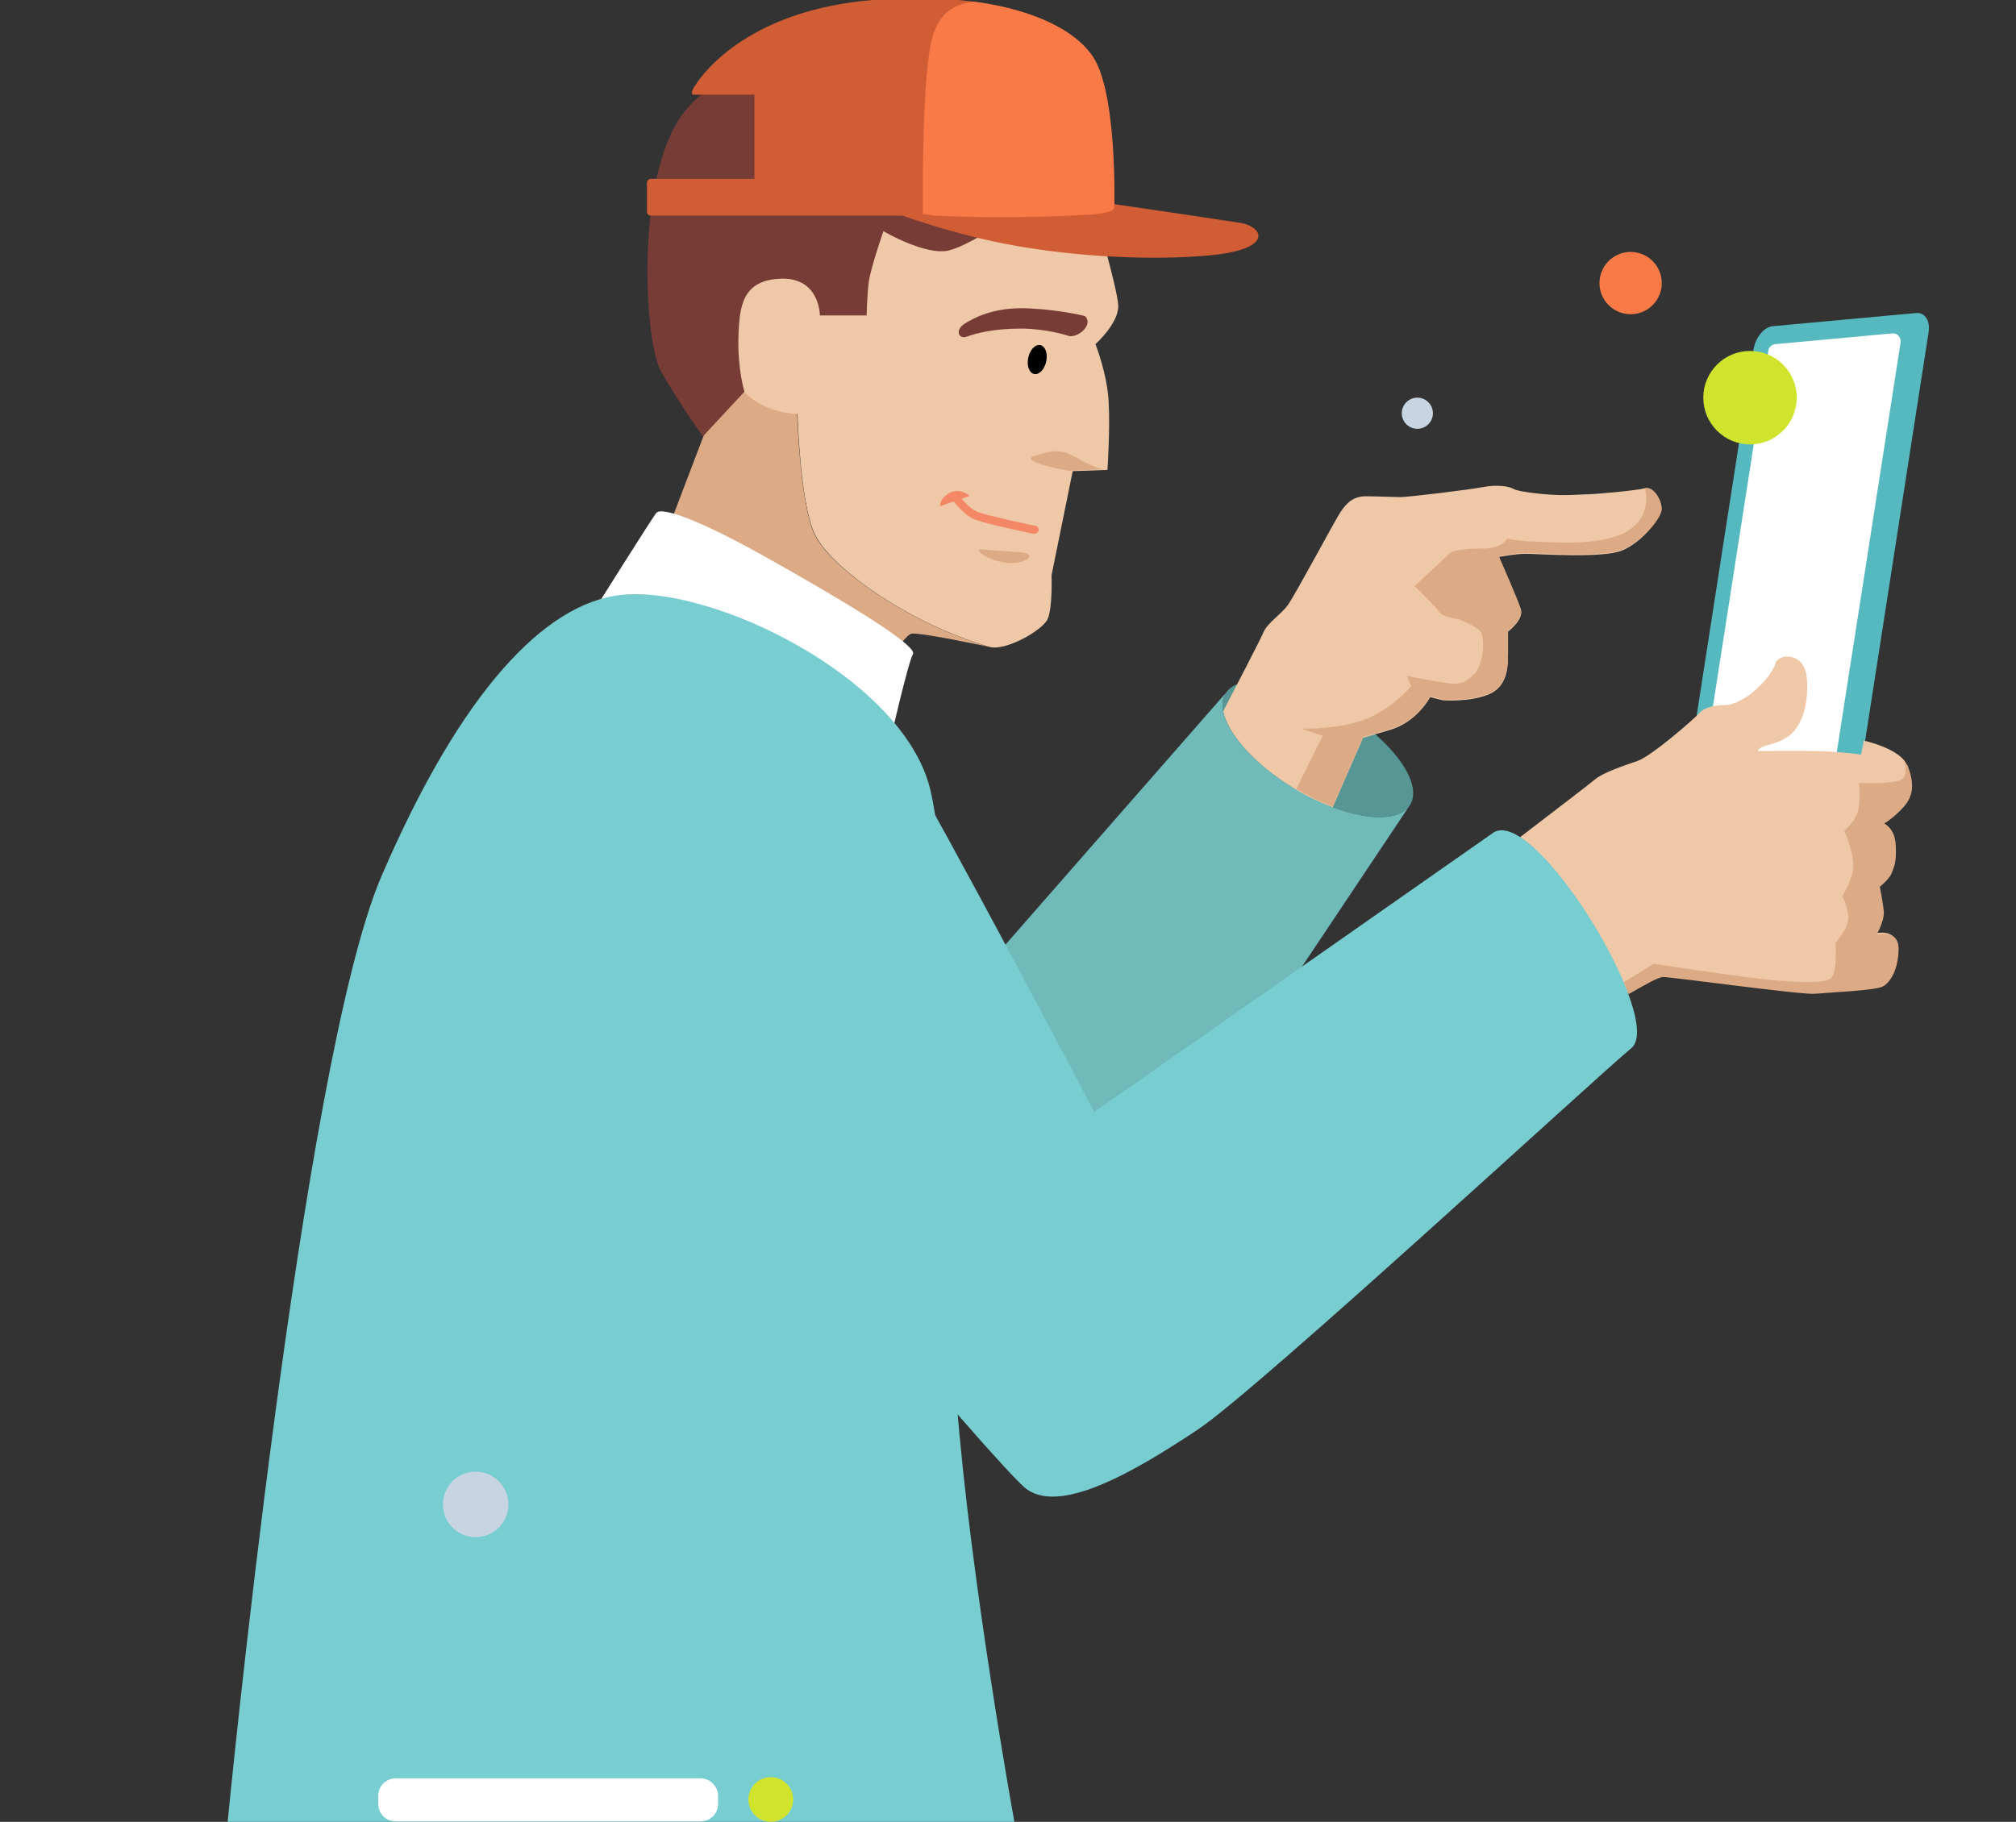 <?xml version="1.0" encoding="utf-8"?>
<!-- Generator: Adobe Illustrator 19.2.0, SVG Export Plug-In . SVG Version: 6.00 Build 0)  -->
<svg version="1.1" xmlns="http://www.w3.org/2000/svg" xmlns:xlink="http://www.w3.org/1999/xlink" x="0px"
	 y="0px" viewBox="0 0 504.8 456.3" style="enable-background:new 0 0 504.8 456.3;" xml:space="preserve">
<rect x="0" y="0" width="504.8" height="456.3" fill="#333333" stroke="none"/>
<style type="text/css">
	.st0{fill:#EFC8A7;}
	.st1{fill:#55B9BF;}
	.st2{fill:#FFFFFF;}
	.st3{fill:#773C35;}
	.st4{fill:#F48866;}
	.st5{fill:#DCAA84;}
	.st6{fill:#D15D34;}
	.st7{fill:#78CDD1;}
	.st8{fill:#70BABA;}
	.st9{fill:#569694;}
	.st10{fill:#FA7A47;}
	.st11{fill:#D1E42D;}
	.st12{fill:#C7D4E2;}
</style>
<title>Artboard 1</title>
<path class="st0" d="M262.3,155.1c1.3-2.8,1-11,1-11l5.3-26.1l8.7-0.3c0,0,0.7-10.1,0.3-17c-0.3-6.9-3.3-14.5-3.3-14.5
	s6-5.4,5.7-9.8c-0.3-4.4-5.3-21.4-5.3-21.4l-46.3-6.6L196,58.4l-9.3,12.3l-4.5,14.1c0.6,6.6,1.7,12.9,3.8,15.2
	c5,5.3,13.7,3.7,13.7,3.7s0.6,21.9,4.2,29.8c3.8,8.6,23.8,22.7,43.8,28.5C251.7,163.2,261,157.9,262.3,155.1z"/>
<path class="st1" d="M443.9,81.7l35.9-3.3c2.2-0.2,3.6,2,3.1,4.9l-20.7,133.3c-0.5,2.9-2.6,5.5-4.8,5.7l-35.9,3.3
	c-2.2,0.2-3.6-2-3.1-4.9l20.7-133.3C439.6,84.5,441.7,81.9,443.9,81.7z"/>
<path class="st2" d="M442.8,87.8C442.8,87.8,442.8,87.8,442.8,87.8c0.1-0.9,0.9-1.5,1.7-1.6l29.3-2.7c1.3-0.1,2.3,1,2.1,2.3
	l-20.2,129.7c0,0,0,0,0,0c-0.1,0.8-0.9,1.5-1.7,1.5l-29.3,2.7c-1.3,0.1-2.3-1-2.1-2.3L442.8,87.8z"/>
<ellipse transform="matrix(0.21 -0.978 0.978 0.21 116.967 325.1)" cx="259.7" cy="90.2" rx="3.7" ry="2.3"/>
<g>
	<path class="st3" d="M267.2,84c-0.1,0-5.2-1.7-11.6-1.7c-6.7,0-10.9,1.1-13.5,2c-2,0.8-3.1-1.6-0.6-3.2c2.2-1.4,6.9-3.9,14.1-3.9
		c7.4,0,15.9,1.8,16.1,2C274,81.5,269.4,85.1,267.2,84z"/>
</g>
<g>
	<path class="st4" d="M259,133.7c-0.1,0-0.1,0-0.2,0c-0.5-0.1-11.9-2.5-14.5-3.5c-2.8-1-5.3-4.4-5.4-4.5c-0.3-0.4-0.2-1.1,0.2-1.4
		c0.4-0.3,1.1-0.2,1.4,0.2c0,0,2.2,3,4.5,3.8c2.5,0.9,14.1,3.4,14.3,3.4c0.5,0.1,0.9,0.6,0.8,1.2C259.9,133.3,259.5,133.7,259,133.7
		z"/>
</g>
<path class="st5" d="M203.8,133.5c-3.5-7.9-4.2-29.8-4.2-29.8s-8.2-0.2-13.2-5.5c-1.2-1.3-2.7-12.5-3.3-15.7
	C179,86.1,177,107,177,107l-8.2,21.5l-9,20.7l57.8,25c0,0,8.2-15.2,10.7-15.5s19.3,3.3,19.3,3.3
	C227.7,156.2,207.6,142.1,203.8,133.5z"/>
<path class="st3" d="M254.7,53.2c0,0-11.2,8-17,9.5c-5.8,1.5-16.5-4.8-16.5-4.8s-3.3,9.5-3.7,13S217,79,217,79h-11.7
	c0,0,0-9.5-9.7-9.2c-9.7,0.3-10.5,6.8-10.7,14.8s1.5,13.5,1.5,13.5L176,109.3c0,0-6.2-8.7-10.5-16.3s-6.7-51,6.7-66
	c13.3-15,35.8-15.7,44.2-14.8c8.3,0.8,23.7,9,23.7,9l19.2,15.2L254.7,53.2z"/>
<path class="st6" d="M218.2,51.1c0,0,17.7,7.4,37.5,10.7c19.8,3.3,37,3,45.5,2.3c18.3-1.3,15.3-7.4,9.2-8.3
	c-7.6-1.2-34.3-5.1-34.3-5.1L218.2,51.1z"/>
<path class="st2" d="M222.8,186c0,0,4.5-19.8,5.8-22.2s-22-16-37.8-24.8s-25.2-12.2-26.5-10.5s-15.8,24.8-15.8,24.8L222.8,186z"/>
<path class="st7" d="M155.5,149c-19,2.1-40,24-60,70.5S57,456.3,57,456.3h197c0,0-11-60.3-14.5-105.8s0-124.5-6.5-152.5
	S178.5,146.5,155.5,149z"/>
<path class="st0" d="M477.5,191.7c-1.5-4.2-10.8-6.2-10.8-6.2L466,189c0,0-3-0.5-8.5-0.8c-3.6-0.2-12-0.1-17.4-0.1
	c0-0.1,0.1-0.1,0.1-0.2c1-1.5,4.8-1.2,8-3.8s4.8-8.2,4.2-14.5s-7-6-7.8-3.5s-3.2,5-4.8,6.5s-5.2,4-7.8,4s-5.2,0.5-6.5,2
	s-12,10.8-15.5,12s-8.6,2.9-10.6,4.6c-1.3,1.1-11.5,8.9-18.8,14.5c9.1,6,21.7,25.3,26.8,39c3.8-2.2,7.5-4.3,8.6-4.3
	c2.2,0,34.8,4.5,38,4.2s15-0.8,17-1.8s4-4.5,4-9.5s-5.5-3.5-5.5-3.5s2-3.5,1.8-5.8s-1-6.2-1-6.2s2.5-2,3-3.5s1.2-2.2,1-6.8
	s-3-5.5-3-5.5s2-1,4.8-4S479,196,477.5,191.7z"/>
<path class="st5" d="M476.7,190.4c0.5,1.5,1,4-0.7,4.9c-2.5,1.2-10.5,0.8-10.5,0.8s0.5,5.5-0.5,7.8s-3.2,4.2-3.2,4.2s3.2,7,2,10.8
	s-2.5,5.5-2.5,5.5s1.5,2.8,1.5,5.5s-3.2,6.2-3.2,6.2s0.5,7-1,8.8s-12,1-20,0s-24.5-3.5-24.5-3.5l-7.5,4.6c0.4,1,0.8,2,1.2,3
	c3.8-2.2,7.5-4.3,8.6-4.3c2.2,0,34.8,4.5,38,4.2s15-0.8,17-1.8s4-4.5,4-9.5s-5.5-3.5-5.5-3.5s2-3.5,1.8-5.8s-1-6.2-1-6.2
	s2.5-2,3-3.5s1.2-2.2,1-6.8s-3-5.5-3-5.5s2-1,4.8-4s2.8-6.2,1.2-10.5C477.3,191.3,477,190.8,476.7,190.4z"/>
<path class="st8" d="M324.1,197.4c-12.8-7.7-20.5-18.3-17.2-23.8L240.9,249l45.1,53l66.8-100C349,206.8,336.4,204.9,324.1,197.4z"/>
<ellipse transform="matrix(0.515 -0.857 0.857 0.515 -0.75 373.837)" class="st9" cx="330" cy="187.6" rx="11.5" ry="27"/>
<path class="st0" d="M416,127.5c0-2.2-2-5.8-4.2-5.2s-12.8,1.5-14.2,1.5s-2.8,0.2-6.5,0.2s-10.8-0.8-12-1.5s-4.2-1.2-7.8-0.5
	s-18.8,2.5-20.5,2.5s-5.8-0.2-8.8-0.2s-4.8,1.5-6.5,4.2s-11.2,20.5-13,23s-5.2,4.5-6.2,7c-0.7,1.7-6.5,12.8-10,19.6
	c1.1,5.7,7.9,13.4,17.8,19.4c3.2,2,6.5,3.5,9.6,4.7l7.6-17.4c0,0,0,0,6.8-2s10-8.2,10-8.2l3.2,0.8c0,0,6.8,0.5,11.5-1.5
	s4.8-6.8,4.8-10.2s0-5.5,0-5.5s4-3,3.2-5.5s-5.5-13.2-5.5-13.2s4.2-0.8,6.8-0.8s19,1.2,24-0.8S416,129.7,416,127.5z"/>
<path class="st5" d="M408,132.7c-6,4-17.2,3.2-22.8,3s-7.8-0.8-7.8-0.8s-1.2,2.5-6.2,2.5s-7.5,0.5-8.2,1.2s-8.8,8.2-8.8,8.2
	s5.2,5,6.2,6.5c0.7,1,3.1,1.5,5.2,1.9c2.4,1,4.8,2.2,5.3,3.3c1,2.2,0.5,8.5-2.2,10.8s-3.8,2.2-8.2,1.5s-8.2-1.5-8.2-1.5l1,2.5
	c0,0-2.8,4-9.5,7.5s-17.8,3.2-17.8,3.2l5.2,1.8l-6.6,13.3c3.1,1.8,6.1,3.3,9.1,4.4l7.6-17.4c0,0,0,0,6.8-2s10-8.2,10-8.2l3.2,0.8
	c0,0,6.8,0.5,11.5-1.5s4.8-6.8,4.8-10.2s0-5.5,0-5.5s4-3,3.2-5.5s-5.5-13.2-5.5-13.2s4.2-0.8,6.8-0.8s19,1.2,24-0.8s10-8,10-10.2
	s-2-5.8-4.2-5.2C411.8,122.2,414,128.7,408,132.7z"/>
<path class="st7" d="M374,208.5l-100,70c0,0-37-70.5-48.5-89.5s-51.5-28.5-67.5,0.5s-1,54,14.5,79.5s75.5,96,84,103.5
	S285,368,300,358s100-88.5,108.5-95.5S384.5,202,374,208.5z"/>
<path class="st5" d="M266.9,113.4c-2.8-0.9-5,0-7.6,0.7c-5.2,1.4,8.2,3.8,8.2,3.8l9.9-0.4C274.1,117.9,269.7,114.3,266.9,113.4z"/>
<path class="st5" d="M255.3,138.3c-3.3-0.2-7.2-0.5-9.5-0.7c-2.3-0.2,1.3,2.7,5.8,3.3C256.2,141.7,260.7,138.7,255.3,138.3z"/>
<path class="st4" d="M242.8,124.2c0,0-0.6,0.2-4,1.4s-3.4,1.2-3.4,1.2s-0.3-1.8,2.3-3.3C240.5,122,242.8,124.2,242.8,124.2z"/>
<path class="st6" d="M163,54h67.7c0.5,0,1-0.4,1-1v-7.2c0-0.5-0.4-1-1-1H163c-0.5,0-1,0.4-1,1V53C162,53.6,162.4,54,163,54z"/>
<path class="st6" d="M279,55.8c0,0,0.8-30.3-4.7-40.5C268.8,5.2,248.7-2.5,218.5,0s-42,17.5-44.5,21.5c-0.8,1.2-0.9,1.9-0.6,2.2
	h15.5v21h0l0.2,1.4l-0.1,6.5c0,0,0.5,0.9,21.1,0.7c20.7-0.2,66.8,3.5,68.2,3.8C279.5,57.5,279,55.8,279,55.8z"/>
<path class="st10" d="M279,52c0,0,0.8-26.5-4.7-36.7c-3.8-7-14.5-12.8-30.5-14.9c-5,0.7-8.1,2.7-10,7.9c-3.2,8.8-2.7,45.3-2.7,45.3
	l3,0.4c20.6,1,36.9-0.2,37.8-0.2C279.3,53.5,279,52,279,52z"/>
<circle class="st11" cx="438.2" cy="99.6" r="11.7"/>
<circle class="st10" cx="408.3" cy="70.9" r="7.8"/>
<circle class="st12" cx="354.9" cy="103.5" r="3.9"/>
<path class="st2" d="M179.8,449.8v2c0,2.5-2,4.4-4.4,4.4H99.1c-2.5,0-4.4-2-4.4-4.4v-2c0-2.5,2-4.4,4.4-4.4h76.3
	C177.8,445.4,179.8,447.4,179.8,449.8z"/>
<circle class="st11" cx="193" cy="450.7" r="5.6"/>
<circle class="st12" cx="119.1" cy="376.8" r="8.2"/>
</svg>
